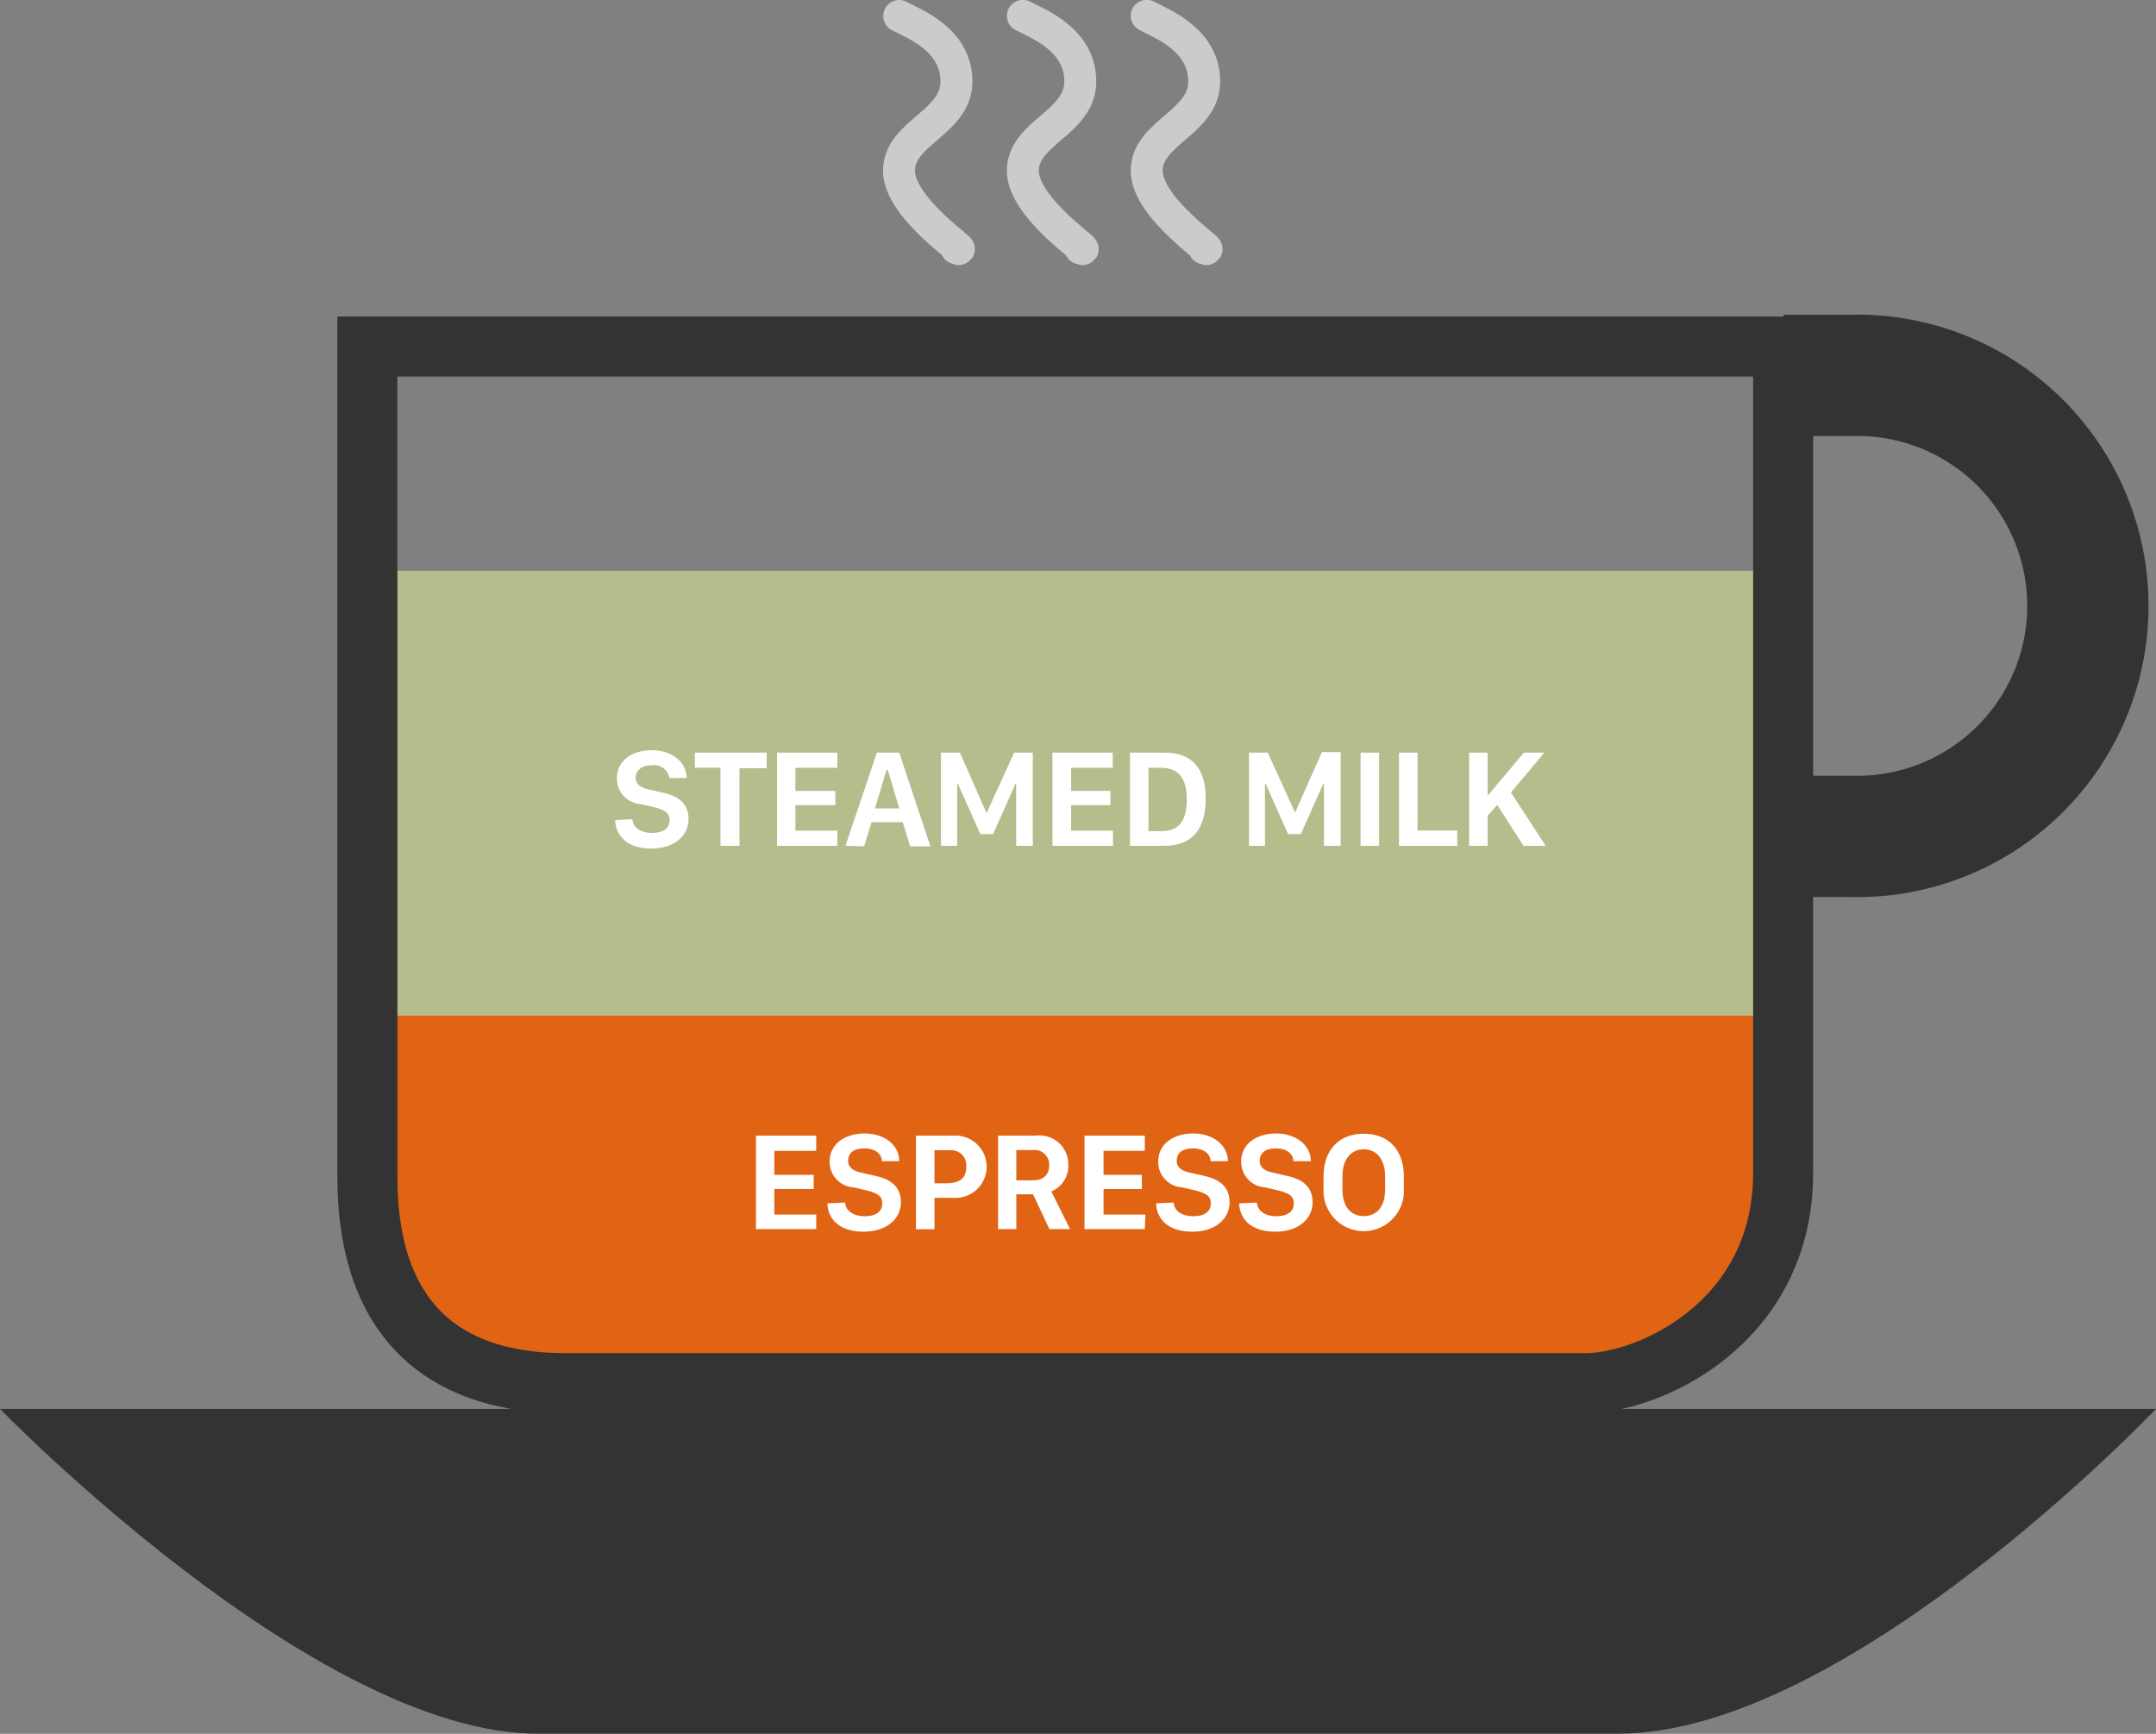 <svg xmlns="http://www.w3.org/2000/svg" width="168.84" height="135.8" viewBox="0 0 168.84 135.8"><rect x="0" y="0" width="168.84" height="135.8" fill="#808080" stroke="none"/><defs><style>.a{fill:#b4be8c;}.b{fill:#e16414;}.c{fill:#fff;}.d{fill:#333;}.e,.f,.g{fill:none;}.e,.f{stroke:#333;}.e{stroke-width:4.7px;}.f{stroke-width:9.5px;}.g{stroke:#cccbcb;stroke-linecap:round;stroke-width:2.5px;}</style></defs><title>coffeeeeeeeeee</title><rect class="a" x="30.21" y="44.7" width="108.42" height="35.13"/><polygon class="b" points="129.48 106.95 35.81 106.95 30.21 99.98 30.21 79.55 138.63 79.55 138.63 96.74 129.48 106.95"/><path class="c" d="M54.11,67.21c0,.57.56,1.08,1.52,1.08s1.38-.41,1.38-1-.37-.78-1.13-1l-1.13-.26a2,2,0,0,1-1.86-2c0-1.43,1.22-2.22,2.73-2.22s2.71.86,2.73,2.18H57a1.2,1.2,0,0,0-1.36-1c-.78,0-1.28.37-1.28,1,0,.44.34.74,1,.89l1.14.26c1.09.24,2,.76,2,2.07s-1.13,2.3-2.9,2.3c-2.13,0-2.82-1.21-2.84-2.23Z" transform="translate(-4.58 -3.05)"/><path class="c" d="M61,69.3V63.18H59V62h5.62v1.22H62.49V69.3Z" transform="translate(-4.58 -3.05)"/><path class="c" d="M70.15,69.3H65.43V62h4.72v1.19H66.87V65H70v1.11H66.87v2h3.28Z" transform="translate(-4.58 -3.05)"/><path class="c" d="M70.79,69.3,73.25,62H75l2.44,7.34H75.85l-.57-1.89H72.83l-.58,1.89ZM74,63.37l-.9,3H75l-.89-3Z" transform="translate(-4.58 -3.05)"/><path class="c" d="M78.27,69.3V62h1.48l2.09,4.74h0L84,62h1.46V69.3h-1.3V64.45h-.06l-1.75,3.93h-1l-1.75-3.93h-.06V69.3Z" transform="translate(-4.58 -3.05)"/><path class="c" d="M91.74,69.3H87V62h4.72v1.19H88.46V65h3.08v1.11H88.46v2h3.28Z" transform="translate(-4.58 -3.05)"/><path class="c" d="M95.75,62C98,62,99,63.29,99,65.61S98,69.3,95.75,69.3H93.07V62Zm-1.23,6.15h1c1.22,0,2-.62,2-2.47,0-1.52-.53-2.49-2-2.49h-1Z" transform="translate(-4.58 -3.05)"/><path class="c" d="M102.39,69.3V62h1.47L106,66.7h0l2.1-4.74h1.47V69.3h-1.31V64.45h-.06l-1.75,3.93h-1l-1.75-3.93h-.06V69.3Z" transform="translate(-4.58 -3.05)"/><path class="c" d="M111.13,69.3V62h1.45V69.3Z" transform="translate(-4.58 -3.05)"/><path class="c" d="M118.7,69.3h-4.56V62h1.45v6.1h3.11Z" transform="translate(-4.58 -3.05)"/><path class="c" d="M122.9,65.12l2.73,4.18h-1.74l-2.06-3.21-.75.85V69.3h-1.45V62h1.45v3.29h.07L123.92,62h1.6Z" transform="translate(-4.58 -3.05)"/><path class="c" d="M68.5,99.32H63.78V92H68.5v1.19H65.22v1.88H68.3v1.11H65.22v2H68.5Z" transform="translate(-4.58 -3.05)"/><path class="c" d="M70.77,97.24c0,.57.56,1.07,1.52,1.07s1.38-.41,1.38-1-.37-.78-1.13-1l-1.13-.26a2,2,0,0,1-1.86-2c0-1.43,1.23-2.22,2.74-2.22S75,92.7,75,94H73.64c0-.54-.48-1-1.36-1s-1.28.37-1.28,1c0,.44.35.75,1,.89l1.13.26c1.09.24,2,.76,2,2.07s-1.14,2.3-2.91,2.3c-2.13,0-2.82-1.2-2.84-2.22Z" transform="translate(-4.58 -3.05)"/><path class="c" d="M79.25,92a2.44,2.44,0,1,1,0,4.87H77.76v2.46H76.31V92Zm-1.49,3.73h.87c1,0,1.62-.29,1.62-1.29A1.18,1.18,0,0,0,79,93.14H77.76Z" transform="translate(-4.58 -3.05)"/><path class="c" d="M88.24,94.31a2.16,2.16,0,0,1-1.33,2.06l1.47,2.95H86.76l-1.28-2.73H84.17v2.73H82.74V92h2.93A2.26,2.26,0,0,1,88.24,94.31Zm-2.8,1.19c.82,0,1.3-.41,1.3-1.16a1.14,1.14,0,0,0-1.28-1.21H84.17V95.5Z" transform="translate(-4.58 -3.05)"/><path class="c" d="M94.23,99.32H89.51V92h4.72v1.19H91v1.88H94v1.11H91v2h3.28Z" transform="translate(-4.58 -3.05)"/><path class="c" d="M96.5,97.24c0,.57.56,1.07,1.52,1.07s1.38-.41,1.38-1-.37-.78-1.12-1l-1.14-.26a2,2,0,0,1-1.86-2c0-1.43,1.23-2.22,2.74-2.22s2.7.86,2.72,2.17H99.38c0-.54-.49-1-1.37-1s-1.28.37-1.28,1c0,.44.35.75,1,.89l1.14.26c1.08.24,2,.76,2,2.07s-1.14,2.3-2.91,2.3c-2.12,0-2.82-1.2-2.84-2.22Z" transform="translate(-4.58 -3.05)"/><path class="c" d="M103,97.24c.05.57.56,1.07,1.52,1.07s1.38-.41,1.38-1-.37-.78-1.13-1l-1.13-.26a2,2,0,0,1-1.86-2c0-1.43,1.22-2.22,2.73-2.22s2.7.86,2.73,2.17h-1.37c0-.54-.48-1-1.36-1s-1.28.37-1.28,1c0,.44.34.75,1,.89l1.14.26c1.09.24,2,.76,2,2.07s-1.14,2.3-2.9,2.3c-2.13,0-2.82-1.2-2.85-2.22Z" transform="translate(-4.58 -3.05)"/><path class="c" d="M108.23,95.21c0-2.08,1.2-3.36,3.15-3.36s3.14,1.29,3.14,3.36v.94a3.15,3.15,0,1,1-6.29,0Zm1.48,1c0,1.41.7,2.09,1.67,2.09s1.67-.68,1.67-2.09v-1c0-1.41-.7-2.14-1.67-2.14s-1.67.73-1.67,2.14Z" transform="translate(-4.58 -3.05)"/><path class="d" d="M131.31,138.84H46.69c-17.42,0-42.11-25.44-42.11-25.44H173.42S149.25,138.84,131.31,138.84Z" transform="translate(-4.58 -3.05)"/><path class="e" d="M33.35,95.19v-65H144.22V94.9c0,11.85-10.6,16.48-15.41,16.48H48.75C42,111.38,33.35,108.77,33.35,95.19Z" transform="translate(-4.58 -3.05)"/><path class="f" d="M144,68.56h5.6a18.06,18.06,0,1,0,0-36.11h-5.35" transform="translate(-4.58 -3.05)"/><path class="g" d="M79.48,22.5c1.32.61-4.5-3.05-4.5-6.07s4.5-3.74,4.5-7S76.21,4.94,75,4.3" transform="translate(-4.58 -3.05)"/><path class="g" d="M89.18,22.5c1.31.61-4.5-3.05-4.5-6.07s4.5-3.74,4.5-7-3.27-4.5-4.5-5.14" transform="translate(-4.58 -3.05)"/><path class="g" d="M98.88,22.5c1.31.61-4.5-3.05-4.5-6.07s4.5-3.74,4.5-7-3.28-4.5-4.5-5.14" transform="translate(-4.58 -3.05)"/></svg>